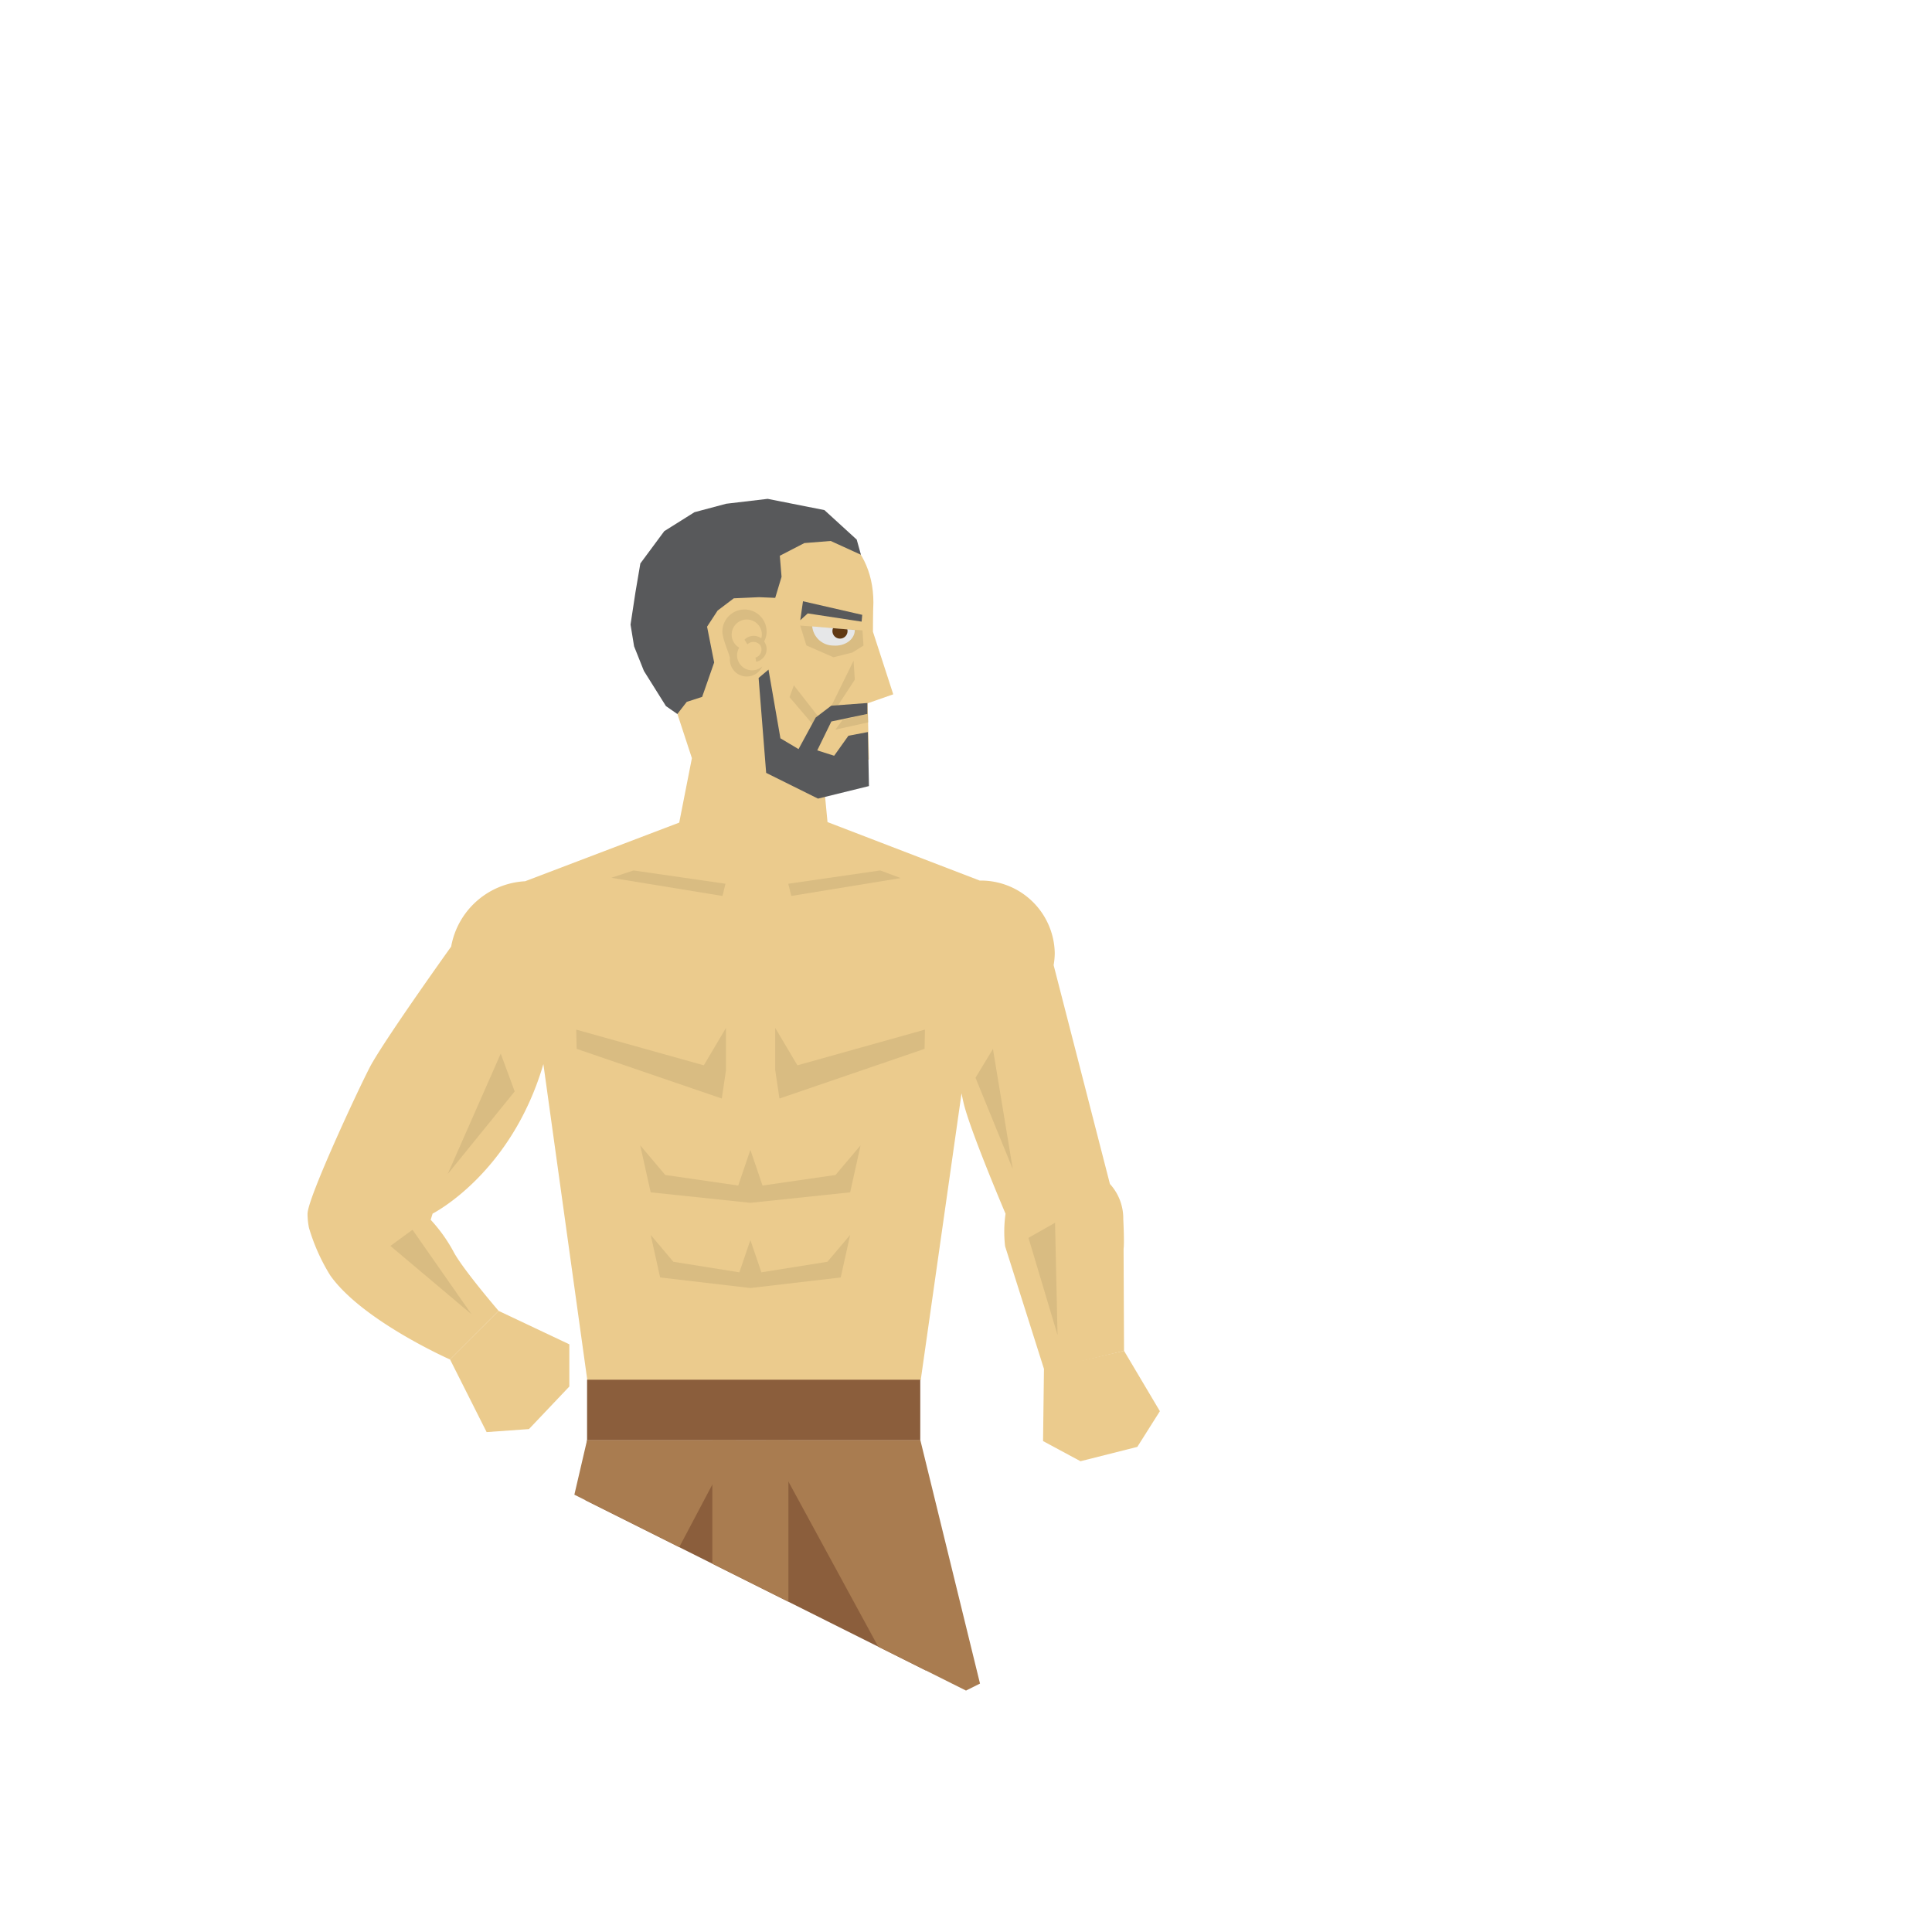 <svg viewBox="0 0 256 256" xmlns="http://www.w3.org/2000/svg" xmlns:xlink="http://www.w3.org/1999/xlink"><clipPath id="a"><path d="m-18.27 31.99v118.86l146.27 73.16 146.26-73.16v-118.86z"/></clipPath><clipPath id="b"><path d="m110.4 85.54c1.56.13 2.85-.8 2.87-2.06l-5.65-.48a2.82 2.82 0 0 0 2.78 2.54z"/></clipPath><g clip-path="url(#a)"><path d="m148.84 161.55a6.77 6.77 0 0 0 -1.77-4.67l-7.46-29a9.33 9.33 0 0 0 .15-1.6 9.79 9.79 0 0 0 -9.94-9.6l-20.17-7.75-1.22-12.74-19.83-5.12 3.08 9.39-1.68 8.54-20.42 7.77a10.53 10.53 0 0 0 -9.8 8.66s-8.08 11.28-10.51 15.49c-1 1.71-8.52 17.72-8.52 19.92a9.44 9.44 0 0 0 .19 1.85 25.72 25.72 0 0 0 2.82 6.31c4.24 6 15.87 11.14 15.87 11.14l6.44-6.44s-4.86-5.66-6-7.89a20.66 20.66 0 0 0 -3-4.18l.25-.82s10.41-5.24 14.68-19.81l5.82 41.87h44.18l5.41-38c.11.57.22 1.07.32 1.48.92 3.59 4.8 12.8 5.51 14.48a16.86 16.86 0 0 0 -.06 4.3l5.2 16.41 10.56-2.54-.06-13.53c.12-.84-.04-3.92-.04-3.92z" fill="#ebcb8d"/><path d="m122.88 229.67h-46.09l1-38.85h44.16z" fill="#8b5e3c"/><path d="m77.79 182.82h44.15v8h-44.15z" fill="#8b5e3c"/><path d="m68.75 229.67 9.04-38.85h19.71l-20.53 38.85z" fill="#a97c50"/><path d="m131.47 229.67-9.52-38.85h-20.47l21.13 38.85z" fill="#a97c50"/><g fill="#d9bc82"><path d="m105.66 141.16-2.94-4.96v5.58l.56 3.78 19.23-6.58.05-2.55z"/><path d="m93.26 141.16-16.91-4.73.06 2.55 19.23 6.58.56-3.78v-5.58z"/><path d="m110.71 155.69-9.67 1.4-1.61-4.73-1.61 4.73-9.67-1.4-3.32-3.93 1.39 6.23 13.21 1.39 13.22-1.39 1.38-6.23z"/><path d="m100.89 168.59-1.46-4.28-1.46 4.28-8.75-1.4-3-3.56 1.25 5.64 11.96 1.4 11.97-1.4 1.25-5.64-3.01 3.56z"/><path d="m59.32 155.57 7.03-15.96 1.85 5.01z"/><path d="m134.2 154.91-2.63-15.92-2.31 3.82z"/><path d="m54.66 162.95-2.93 2.14 10.75 9.06z"/><path d="m139.8 162.02-3.52 2 3.85 12.88z"/></g><path d="m94.39 190.82h10.08v38.85h-10.08z" fill="#a97c50"/><path d="m96.13 117.1-12.18-1.76-2.95.97 14.73 2.41z" fill="#d9bc82"/><path d="m104.45 117.1 12.19-1.76 2.7 1.01-14.49 2.37z" fill="#d9bc82"/><path d="m153.69 186.99-2.99 4.73-7.53 1.9-4.96-2.67.12-9.51 10.61-2.45z" fill="#ebcb8d"/><path d="m75.44 178.13v5.59l-5.35 5.64-5.61.4-4.85-9.63 6.44-6.43z" fill="#ebcb8d"/><path d="m118.36 92-2.69-8.29s0-2.66.06-3.87c0-8.48-7.12-12.64-14.6-12.45-.7 0-.74 0-1.45 0-8.58 0-15.13 3.69-15.13 15.64 0 3.17 3.1 8.32 3.1 8.32l6.82 8 14 4.35 6.68-3.07-.19-7.44z" fill="#ebcb8d"/><path d="m114.28 83.53-8.25-.64.82 2.63 3.59 1.57 2.51-.63 1.47-.92z" fill="#d9bc82"/><path d="m110.3 94.59-.15-1.03 2.95-6.01.17 2.51z" fill="#d9bc82"/><path d="m108.58 97.03-3.96-4.65.57-1.57 3.38 4.33z" fill="#d9bc82"/><g clip-path="url(#b)"><path d="m113.27 83.48c0 1.26-1.31 2.19-2.87 2.06a2.82 2.82 0 0 1 -2.78-2.54" fill="#e6e7e8"/><path d="m111.31 82.62a1 1 0 0 0 -1 1.12 1 1 0 1 0 1-1.12z" fill="#603913"/></g><path d="m101.58 83.69a2.93 2.93 0 0 0 -5.86 0c0 1 1 3.14 1 3.53a2.24 2.24 0 0 0 4.28 1.09 2 2 0 0 1 -1.43.51 2 2 0 0 1 -1.9-2.09 2 2 0 0 1 .28-.91 2 2 0 1 1 3-1.65 1.75 1.75 0 0 1 -.08.41 1.71 1.71 0 0 0 -2.22.18l.38.62a1.17 1.17 0 0 1 1.67.06 1.11 1.11 0 0 1 -.6 1.7 3.38 3.38 0 0 1 .09.54 1.7 1.7 0 0 0 1.06-2.68 2.85 2.85 0 0 0 .33-1.31z" fill="#d9bc82"/><path d="m115.03 95.72-4.34.96.96-1.29 3.35-.8z" fill="#d9bc82"/><path d="m115 97-2.58.49-1.89 2.65-2.24-.71 1.87-3.83 4.77-1v-1.45l-4.79.36-2.06 1.57-2.27 4.18-2.4-1.43-1.58-9.1-1.31 1.1 1 12.58 6.87 3.41 6.75-1.66z" fill="#58595b"/><path d="m106.4 79.67-.36 2.51.99-.9 7.14 1.09.08-.9z" fill="#58595b"/><path d="m113.52 71.5-4.28-3.91-7.52-1.49-5.51.65-4.19 1.12-4 2.51-3.17 4.28-.65 3.82-.65 4.28.47 2.88 1.3 3.26 2.92 4.66 1.51 1.05 1.25-1.61 2.04-.66 1.59-4.56-.94-4.74 1.4-2.14 2.14-1.62 3.35-.15 2.14.09.84-2.79-.23-2.79 3.25-1.68 3.49-.28 4.01 1.83z" fill="#58595b"/></g></svg>